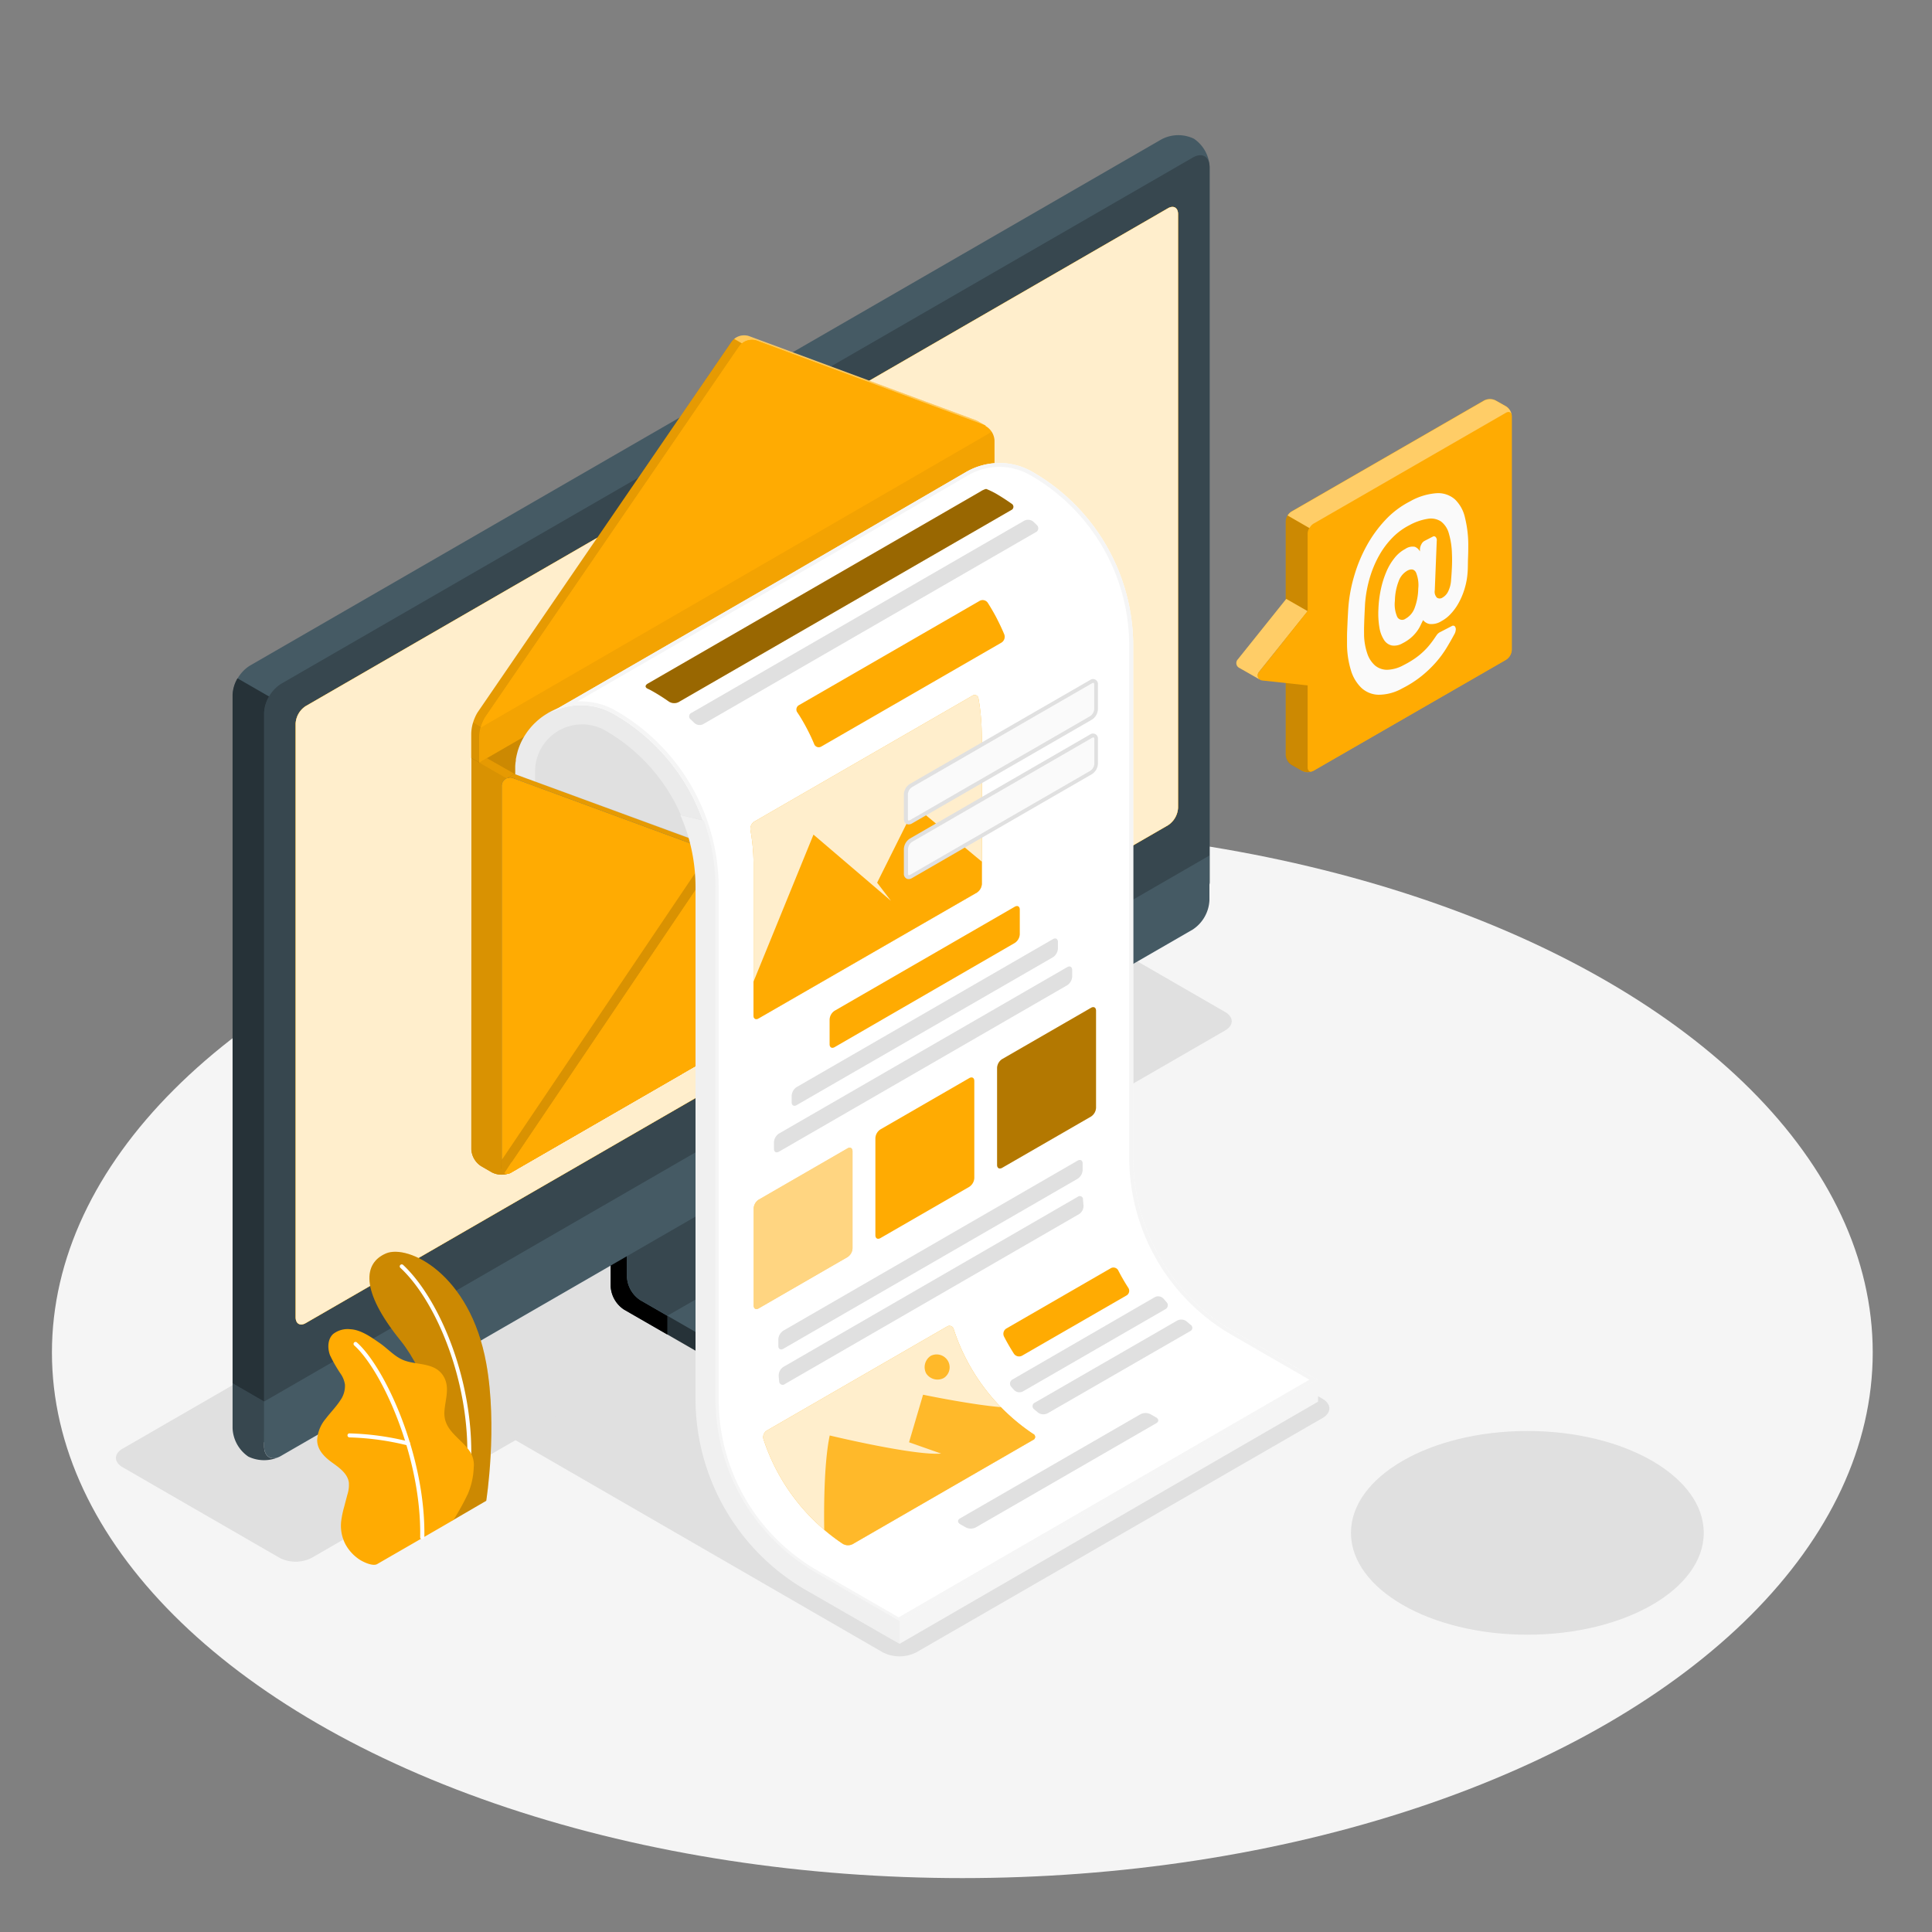 <svg xmlns="http://www.w3.org/2000/svg" viewBox="0 0 500 500"><rect x="0" y="0" width="500" height="500" fill="#808080" stroke="none"/><g id="freepik--Floor--inject-2"><ellipse id="freepik--floor--inject-2" cx="249.05" cy="350.02" rx="235.61" ry="136.03" style="fill:#f5f5f5"></ellipse></g><g id="freepik--Shadows--inject-2"><path id="freepik--Shadow--inject-2" d="M228.47,427.63l-96.95-56c-2.4-1.38-2.4-3.62,0-5L236.59,306a9.57,9.57,0,0,1,8.66,0l97,56c2.39,1.38,2.39,3.61,0,5L237.13,427.63A9.57,9.57,0,0,1,228.47,427.63Z" style="fill:#e0e0e0"></path><ellipse id="freepik--shadow--inject-2" cx="395.28" cy="396.7" rx="45.65" ry="26.36" style="fill:#e0e0e0"></ellipse><path id="freepik--shadow--inject-2" d="M72.36,403.17,31.72,379.71c-2.29-1.32-2.29-3.47,0-4.79L268.11,238.44a9.19,9.19,0,0,1,8.3,0l40.64,23.46c2.29,1.33,2.29,3.47,0,4.79L80.66,403.17A9.13,9.13,0,0,1,72.36,403.17Z" style="fill:#e0e0e0"></path></g><g id="freepik--Device--inject-2"><g id="freepik--device--inject-2"><path d="M218.44,356.71l34.94-20.2c3.6-2.08,5.4-4.81,5.4-7.53s0-4.86,0-4.86l-36.25-20.44a7.7,7.7,0,0,1-3.48-6V260.39l-61,35.26v37.27a7.7,7.7,0,0,0,3.48,6l30.84,17.77C199.56,360.87,211.24,360.87,218.44,356.71Z" style="fill:#263238"></path><path d="M172.7,340.54v4.84l-11.19-6.44a7.7,7.7,0,0,1-3.47-6V295.65l11.62-6.71c.25,2.95.51,6,.75,9l-8.15,4.72v27.84a7.65,7.65,0,0,0,3.47,6Z"></path><path d="M162.25,330.49a7.67,7.67,0,0,0,3.48,6l26.62,15.34c7.21,4.16,18.89,4.16,26.09,0l34.95-20.2c7.21-4.15,7.21-10.89,0-15l-26.64-15.35a7.68,7.68,0,0,1-3.48-6V267.38l-61,35.26Z" style="fill:#455a64"></path><path d="M233.84,305.35h0l-7.08-4.09a7.68,7.68,0,0,1-3.48-6V267.38l-61,35.26v27.85a7.67,7.67,0,0,0,3.48,6l7,4Z" style="fill:#37474f"></path><path d="M258.79,324.12V329c0,2.73-1.81,5.44-5.4,7.53L218.45,356.7A26.17,26.17,0,0,1,206,359.79V355a26.17,26.17,0,0,0,12.45-3.09l34.94-20.21C257,329.58,258.79,326.85,258.79,324.12Z" style="fill:#37474f"></path><path d="M64.27,372.33a9.32,9.32,0,0,0,8.43-.16l236-136.25a9.6,9.6,0,0,0,4.35-7.53V43.28A9.3,9.3,0,0,0,309,35.91a9.3,9.3,0,0,0-8.42.16l-236,136.25a9.58,9.58,0,0,0-4.34,7.52V365A9.34,9.34,0,0,0,64.27,372.33Z" style="fill:#455a64"></path><path d="M72.7,372.16l236-136.24a9.61,9.61,0,0,0,4.34-7.53V43.28c0-2.77-1.94-3.9-4.34-2.51L72.7,177a9.61,9.61,0,0,0-4.35,7.53v185.1C68.35,372.43,70.3,373.55,72.7,372.16Z" style="fill:#37474f"></path><path d="M72.06,377.13a9.42,9.42,0,0,1-7.79-.16,9.35,9.35,0,0,1-4.08-7.39V358l8.16,4.72V374.3C68.35,376.83,70,378,72.06,377.13Z" style="fill:#37474f"></path><path d="M68.35,362.72v11.57c0,2.77,2,3.9,4.35,2.51l236-136.25A9.61,9.61,0,0,0,313,233V221.41Z" style="fill:#455a64"></path><path d="M76.51,340.91V187.25a5.76,5.76,0,0,1,2.61-4.51L302.27,53.9c1.44-.83,2.61-.16,2.61,1.5V209.06a5.76,5.76,0,0,1-2.61,4.52L79.11,342.42C77.67,343.25,76.51,342.57,76.51,340.91Z" style="fill:#FFAB02"></path><path d="M76.51,340.91V187.25a5.76,5.76,0,0,1,2.61-4.51L302.27,53.9c1.44-.83,2.61-.16,2.61,1.5V209.06a5.76,5.76,0,0,1-2.61,4.52L79.11,342.42C77.67,343.25,76.51,342.57,76.51,340.91Z" style="fill:#FFAB02"></path><path d="M76.51,340.91V187.25a5.76,5.76,0,0,1,2.61-4.51L302.27,53.9c1.44-.83,2.61-.16,2.61,1.5V209.06a5.76,5.76,0,0,1-2.61,4.52L79.11,342.42C77.67,343.25,76.51,342.57,76.51,340.91Z" style="fill:#fff;opacity:0.8"></path><path d="M190.69,296.39a8,8,0,0,0-3.59,6.23c0,2.29,1.61,3.22,3.59,2.07a7.92,7.92,0,0,0,3.6-6.22C194.29,296.17,192.68,295.24,190.69,296.39Z" style="fill:#FFAB02"></path><path d="M69.63,180.25a9.23,9.23,0,0,0-1.28,4.29V362.72L60.19,358V179.84a8.89,8.89,0,0,1,1.28-4.29Z" style="fill:#263238"></path></g></g><g id="freepik--Newsletter--inject-2"><g id="freepik--newsletter--inject-2"><g id="freepik--Envelope--inject-2"><path d="M122,196.15l133.38-77,5.34,3.08a5.57,5.57,0,0,1,2.51,4.35V225a5.55,5.55,0,0,1-2.51,4.34L132.31,303.42a5.61,5.61,0,0,1-5,0l-2.83-1.64a5.55,5.55,0,0,1-2.51-4.34Z" style="fill:#FFAB02"></path><path d="M122,196.15l133.38-77,5.34,3.08a5.57,5.57,0,0,1,2.51,4.35V225a5.55,5.55,0,0,1-2.51,4.34L132.31,303.42a5.61,5.61,0,0,1-5,0l-2.83-1.64a5.55,5.55,0,0,1-2.51-4.34Z" style="opacity:0.2"></path><path d="M254.6,110.49l.54-.3-2.07-1.2h0a3.94,3.94,0,0,0-.55-.26L193.82,87a4.06,4.06,0,0,0-4.51,1.44L123.65,184.3a11.34,11.34,0,0,0-1.7,5.48v6.37l2,1.18,131.34-78.19v-6.37A4.3,4.3,0,0,0,254.6,110.49Z" style="fill:#FFAB02"></path><path d="M192,88.87a3.32,3.32,0,0,0-.68.72l-65.67,95.89a10.2,10.2,0,0,0-1.22,2.74l-2-1.18a13.1,13.1,0,0,1,.53-1.45s0,0,0,0c.09-.2.18-.39.28-.58l0-.09a5.23,5.23,0,0,1,.35-.58l65.66-95.89a3.19,3.19,0,0,1,.33-.4l.35-.32Z" style="opacity:0.1"></path><path d="M255.12,110.18a3.2,3.2,0,0,0-.56-.27L195.85,88.15a4,4,0,0,0-3.82.72l-2-1.18a4.07,4.07,0,0,1,3.83-.72l58.7,21.75a3.11,3.11,0,0,1,.55.27Z" style="fill:#fff;opacity:0.35"></path><path d="M123.3,184.88a6.36,6.36,0,0,1,.35-.58A6.36,6.36,0,0,0,123.3,184.88Z" style="fill:#FFAB02"></path><path d="M189.64,88l.35-.32Z" style="fill:#FFAB02"></path><path d="M122.42,187.05a12.56,12.56,0,0,1,.53-1.46A12.56,12.56,0,0,0,122.42,187.05Z" style="fill:#FFAB02"></path><path d="M123,185.55c.09-.2.18-.39.28-.58C123.15,185.16,123.06,185.35,123,185.55Z" style="fill:#FFAB02"></path><path d="M123,185.59l0,0Z" style="opacity:0.2"></path><polygon points="122.42 187.05 122.42 187.05 122.42 187.04 122.42 187.05" style="opacity:0.2"></polygon><polygon points="189.99 87.69 189.99 87.69 189.99 87.69 189.99 87.69" style="opacity:0.2"></polygon><path d="M123.25,185a.41.41,0,0,1,0-.09A.41.41,0,0,0,123.25,185Z" style="opacity:0.2"></path><path d="M189.31,88.41a4.12,4.12,0,0,1,.33-.4A4.12,4.12,0,0,0,189.31,88.41Z" style="opacity:0.2"></path><path d="M191.35,89.59l-65.67,95.89A11.44,11.44,0,0,0,124,191v6.37l133.38-77V114a4.62,4.62,0,0,0-2.81-4L195.85,88.16A4,4,0,0,0,191.35,89.59Z" style="fill:#FFAB02"></path><path d="M257.37,114a4.35,4.35,0,0,0-.71-2.24l-132.2,76.51v0A9.8,9.8,0,0,0,124,191v6.37l133.38-77Z" style="opacity:0.05"></path><path d="M181.11,209.46a51.72,51.72,0,0,1,4.09,20.18v3.89l-49.82,26h0V199.65a15,15,0,0,1,.39-3.43h0c.1-.44.23-.87.36-1.3l.22-.64a13.87,13.87,0,0,1,.84-1.84,14.65,14.65,0,0,1,1.92-2.76c.21-.25.44-.49.67-.72s.48-.46.73-.68a15.19,15.19,0,0,1,17.65-1.77s.88-.36,2.5-1a52.08,52.08,0,0,1,17.58,18.15A53.72,53.72,0,0,1,181.11,209.46Z" style="fill:#e0e0e0"></path><polygon points="341.11 362.75 232.81 425.42 232.81 419.54 341.1 356.87 341.11 362.75" style="fill:#f5f5f5"></polygon><path d="M181.11,209.46a53.72,53.72,0,0,0-2.87-5.79q-1.19-2.05-2.56-4c-.25-.36-.51-.72-.78-1.07s-.48-.65-.73-1-.42-.54-.64-.8l-.21-.26-.82-1a5.08,5.08,0,0,0-.38-.43c-.21-.25-.44-.5-.66-.74-.5-.55-1-1.09-1.55-1.6-.3-.31-.6-.61-.91-.89a3.25,3.25,0,0,0-.27-.26l-.84-.77c-.33-.3-.66-.59-1-.87s-.55-.47-.84-.7a4.78,4.78,0,0,0-.42-.34c-.32-.26-.65-.51-1-.76s-.85-.64-1.29-1-.89-.63-1.34-.92l-1.36-.88-.26-.16-1.17-.7c-.35-.2-.71-.39-1.06-.56a20.1,20.1,0,0,0-1.87-.79,18.77,18.77,0,0,0-2.12-.61l-.71-.14a17.34,17.34,0,0,0-2.86-.24l-.77,0a10.54,10.54,0,0,0-1.13.09l-.63.08-.41.06a3.89,3.89,0,0,0-.47.09h-.06l-.7.16a5.26,5.26,0,0,0-.53.15l-.27.08q-.28.08-.57.18a13.66,13.66,0,0,0-1.5.58c-.3.13-.6.28-.9.43a1.3,1.3,0,0,0-.26.14c-.16.08-.33.17-.49.27l-.47.29a16.94,16.94,0,0,0-1.66,1.15s-.06.05-.08.07c-.27.22-.54.44-.81.69h0l-.56.53c-.11.1-.21.21-.31.31a18.23,18.23,0,0,0-1.39,1.64c-.18.24-.35.48-.51.73s-.38.58-.56.89c0,0,0,0,0,0a9.75,9.75,0,0,0-.49.9,13.07,13.07,0,0,0-.57,1.26c-.08.2-.17.41-.24.63s-.07.19-.1.28c-.11.32-.2.64-.29,1s-.17.64-.23,1c0,0,0,0,0,0a6.42,6.42,0,0,0-.13.66,2.17,2.17,0,0,0,0,.25c0,.22-.07.43-.09.64s-.06.57-.07.86,0,.79,0,1.2l0,47.77h5.14V199.66a12.17,12.17,0,0,1,18.27-10.55,47,47,0,0,1,19.48,21.82l6.1,1.45C181.89,211.4,181.51,210.42,181.11,209.46Z" style="fill:#ebebeb"></path><path d="M259.8,226.27a1.21,1.21,0,0,1-.14.2l-55.59-17.62a9.58,9.58,0,0,0-12,3.69l-59.42,88.32-2.2,1.27h0a1.79,1.79,0,0,1-1.7.19l61.11-91a9.62,9.62,0,0,1,12-3.7Z" style="fill:#FFAB02"></path><path d="M186.59,221.21l.14-.12-54.09,79.77-2.2,1.27h0a1.82,1.82,0,0,1-1.7.19l55.73-82.4Z" style="fill:#fff;opacity:0.4"></path><path d="M259.8,226.27a1.21,1.21,0,0,1-.14.2l-55.59-17.63a9.57,9.57,0,0,0-12,3.7l-2.2-1.28a9.6,9.6,0,0,1,12-3.68Z" style="fill:#fff;opacity:0.4"></path><path d="M263.13,125.94h0c-.12-.72-.5-.92-1-.58a2.89,2.89,0,0,0-.64.66l-.28.39L206.36,209.8l-8.19,11.41a4.67,4.67,0,0,1-4.51,1.69l-7.07-1.68-54-19.87a2.75,2.75,0,0,0-1.1,0,2,2,0,0,0-.41.13l2-1.18,51.74,19,6.81,2.44a4.65,4.65,0,0,0,4.51-1.69l8.19-11.4,55.12-83.78a2.2,2.2,0,0,1,.62-.57l-4.77-2.75,2-1.15,3.3,1.9A5.72,5.72,0,0,1,263.13,125.94Z" style="fill:#FFAB02"></path><path d="M206.36,209.79l-8.19,11.41a4.67,4.67,0,0,1-4.51,1.69l-7.07-1.68.14-.12.34-.54,4.63,1.1a4.65,4.65,0,0,0,4.51-1.69l8.11-11.28Z" style="fill:#fff;opacity:0.4"></path><path d="M260.67,122.21l-3.3-1.9-2,1.15,4.77,2.75h0a2.1,2.1,0,0,0-.62.57L204.4,208.56l-.08.11h0l2,1.11,54.85-83.39.28-.39a2.89,2.89,0,0,1,.64-.66c.49-.34.87-.14,1,.58h0A5.72,5.72,0,0,0,260.67,122.21Z" style="opacity:0.1"></path><path d="M133.72,202.94,122,196.15V297.44a5.55,5.55,0,0,0,2.51,4.34l2.83,1.63a5.58,5.58,0,0,0,5,0l1.41-.82Z" style="fill:#FFAB02"></path><path d="M133.72,202.94,122,196.15V297.44a5.55,5.55,0,0,0,2.51,4.34l2.83,1.63a5.58,5.58,0,0,0,5,0l1.41-.82Z" style="opacity:0.15"></path><path d="M261.21,126.41v97.32a5,5,0,0,1-.78,2.54,5.2,5.2,0,0,1-1.47,1.64l-.09.06-.17.11-128.36,74.1h0a2.38,2.38,0,0,1-.49.23,3.19,3.19,0,0,1,0-.45v-98.4a2.18,2.18,0,0,1,2.82-2.22l54,19.87,7.07,1.68a4.67,4.67,0,0,0,4.51-1.69l8.19-11.41Z" style="fill:#455a64"></path><path d="M263.18,126.57V225a5.11,5.11,0,0,1-.78,2.54,5.48,5.48,0,0,1-1.47,1.65l-.1,0a1.53,1.53,0,0,1-.16.11l-128.36,74.1h0a1.79,1.79,0,0,1-1.71.2,1.52,1.52,0,0,1-.75-1.2,3.19,3.19,0,0,1,0-.45v-98.4a2.18,2.18,0,0,1,2.82-2.22l54,19.87,7.07,1.68a4.67,4.67,0,0,0,4.51-1.69l8.19-11.41,54.85-83.39.28-.39C262.42,124.73,263.18,125,263.18,126.57Z" style="fill:#FFAB02"></path><path d="M260.67,229.31l.17-.11.09-.06a5.32,5.32,0,0,0,1.47-1.64,5.11,5.11,0,0,0,.78-2.5l-56.81-15.2,38,28.9Z" style="fill:#FFAB02"></path><path d="M260.67,229.31l.17-.11.09-.06a5.32,5.32,0,0,0,1.47-1.64,5.11,5.11,0,0,0,.78-2.5l-56.81-15.2,38,28.9Z" style="opacity:0.2"></path><path d="M129.8,302a1.73,1.73,0,0,0,.78,1.65,1.75,1.75,0,0,0,1.71-.19h0l44.2-25.51,10.09-56.69-56.8,79.12Z" style="fill:#FFAB02"></path><path d="M192,212.53l-61.46,91.08a1.73,1.73,0,0,1-.78-1.65v-1.63l60-89,0,0Z" style="opacity:0.15"></path><path d="M262.4,227.5a5.32,5.32,0,0,1-1.47,1.64l-.09.06L132.31,303.41h0a1.75,1.75,0,0,1-1.71.19l61.47-91.09a9.65,9.65,0,0,1,12.08-3.71Z" style="fill:#FFAB02"></path><path d="M262.4,227.5a5.2,5.2,0,0,1-1.47,1.64l-.09.06L132.31,303.41h0a1.81,1.81,0,0,1-1.71.19l1.71-2.72L258.6,228l.1-.06a5.11,5.11,0,0,0,1.33-1.44Z" style="fill:#FFAB02"></path><path d="M122.42,187l2,1.18A10,10,0,0,0,124,191v6.36l-2-1.18v-6.37A10,10,0,0,1,122.42,187Z" style="opacity:0.15"></path><polygon points="133.15 200.26 131.11 201.44 129.05 200.25 123.98 197.33 125.95 196.16 133.15 200.26" style="fill:#FFAB02"></polygon><path d="M133.24,200.3,126,196.16l-2,1.17,5.07,2.92,2.06,1.19,0,0,.39-.12a2.75,2.75,0,0,1,1.1,0l4.1,1.52,47.11,17.34.74-1.09Z" style="opacity:0.1"></path></g><path d="M340.86,357.06,232.57,419.73l-21.64-12.5a51.91,51.91,0,0,1-26-45V229.83a51.71,51.71,0,0,0-4.08-20.18,53.72,53.72,0,0,0-2.87-5.79,51.89,51.89,0,0,0-19-19,17.09,17.09,0,0,0-16.56-.42l12.9-7.44,47.58-27.47,46.95-27.28.14-.08a17.13,17.13,0,0,1,17.28,0,51.94,51.94,0,0,1,26,45V299.58a51.94,51.94,0,0,0,26,45Z" style="fill:#fff"></path><path d="M258.64,119.83v1a16.07,16.07,0,0,1,8.13,2.22,50.9,50.9,0,0,1,25.47,44.11V299.58a53.11,53.11,0,0,0,26.47,45.85l20.15,11.64-106.29,61.5-21.15-12.21A51,51,0,0,1,186,362.26V229.83A52.9,52.9,0,0,0,159.48,184a18,18,0,0,0-9.13-2.48c-.29,0-.58,0-.88,0l6.35-3.66,47.58-27.48,47-27.28.12-.07a16.32,16.32,0,0,1,8.15-2.21v-1m0,0a17.34,17.34,0,0,0-8.65,2.34l-.14.08L202.9,149.53,155.32,177l-12.9,7.44a17.36,17.36,0,0,1,7.93-1.93,17.06,17.06,0,0,1,8.63,2.35,51.89,51.89,0,0,1,19,19,53.72,53.72,0,0,1,2.87,5.79A51.71,51.71,0,0,1,185,229.83V362.26a51.91,51.91,0,0,0,26,45l21.64,12.5,108.29-62.67-21.65-12.5a51.94,51.94,0,0,1-26-45V167.16a51.94,51.94,0,0,0-26-45,17.19,17.19,0,0,0-8.63-2.35Z" style="fill:#f5f5f5"></path><path d="M232.81,419.54,211.17,407a51.92,51.92,0,0,1-26-45V229.64a51.74,51.74,0,0,0-3-17.26l-6.1-1.45.33.76a46.43,46.43,0,0,1,3.6,17.95V362.07a57.25,57.25,0,0,0,28.53,49.42L230.28,424l2.53,1.42Z" style="fill:#f0f0f0"></path><path d="M212.51,193.23l46.65-26.91a1.78,1.78,0,0,0,.74-2.15c-.63-1.53-1.35-3-2.12-4.5-.67-1.25-1.38-2.47-2.14-3.66a1.59,1.59,0,0,0-2.12-.5l-46.66,26.93a1.3,1.3,0,0,0-.61,1.78l.66,1a53.3,53.3,0,0,1,3,5.53c.27.59.54,1.19.79,1.8A1.27,1.27,0,0,0,212.51,193.23Z" style="fill:#FFAB02"></path><path d="M182,187.4l86.08-49.68a1.11,1.11,0,0,0,.26-1.83l-.89-.86a2.13,2.13,0,0,0-2.4-.26L179,184.46a1,1,0,0,0-.2,1.77l.88.85A2,2,0,0,0,182,187.4Z" style="fill:#e0e0e0"></path><path d="M173.12,181.57c-.55-.38-1.1-.76-1.67-1.13-.85-.55-1.72-1.08-2.61-1.58q-.6-.35-1.23-.63c-.69-.32-.69-.87,0-1.29l86.12-49.72a4.92,4.92,0,0,1,1.48-.68l.18.07a20.44,20.44,0,0,1,2.49,1.22c1.34.79,2.65,1.64,3.91,2.53a.91.91,0,0,1-.09,1.64l-86.1,49.71A2.53,2.53,0,0,1,173.12,181.57Z" style="fill:#FFAB02"></path><path d="M173.12,181.57c-.55-.38-1.1-.76-1.67-1.13-.85-.55-1.72-1.08-2.61-1.58q-.6-.35-1.23-.63c-.69-.32-.69-.87,0-1.29l86.12-49.72a4.92,4.92,0,0,1,1.48-.68l.18.07a20.44,20.44,0,0,1,2.49,1.22c1.34.79,2.65,1.64,3.91,2.53a.91.91,0,0,1-.09,1.64l-86.1,49.71A2.53,2.53,0,0,1,173.12,181.57Z" style="opacity:0.4"></path><path d="M254.1,228.71v-37c0-1.19-.06-4.33-.19-5.5a49.29,49.29,0,0,0-.68-5.44,1,1,0,0,0-1.58-.72l-56.43,32.57a2.25,2.25,0,0,0-1,2.22,52.19,52.19,0,0,1,.8,8.6c0,.17,0,5.2,0,5.37v34c0,.82.58,1.16,1.3.75L252.81,231A2.87,2.87,0,0,0,254.1,228.71Z" style="fill:#FFAB02"></path><path d="M254.1,228.71v-37c0-1.19-.06-4.33-.19-5.5a49.29,49.29,0,0,0-.68-5.44,1,1,0,0,0-1.58-.72l-56.43,32.57a2.25,2.25,0,0,0-1,2.22,52.19,52.19,0,0,1,.8,8.6c0,.17,0,5.2,0,5.37v34c0,.82.58,1.16,1.3.75L252.81,231A2.87,2.87,0,0,0,254.1,228.71Z" style="fill:#fff;opacity:0.8"></path><path d="M236.86,208.68,227,228.44l3.58,4.69L210.53,216,195,254.06v8.76c0,.82.58,1.16,1.3.75L252.81,231a2.87,2.87,0,0,0,1.29-2.25V223Z" style="fill:#FFAB02"></path><path d="M216,261.58l46.62-26.92c.72-.41,1.3-.08,1.3.75v6.38a2.86,2.86,0,0,1-1.3,2.25L216,271c-.72.41-1.3.08-1.3-.75v-6.38A2.86,2.86,0,0,1,216,261.58Z" style="fill:#FFAB02"></path><path d="M206.18,281.33l66.31-38.28c.72-.42,1.3-.08,1.3.75v1.69a2.87,2.87,0,0,1-1.3,2.25L206.18,286c-.72.42-1.3.08-1.3-.75v-1.69A2.89,2.89,0,0,1,206.18,281.33Z" style="fill:#e0e0e0"></path><path d="M201.6,293.36l74.58-43.06c.72-.41,1.3-.08,1.3.75v1.69a2.86,2.86,0,0,1-1.3,2.25L201.6,298.05c-.72.41-1.3.08-1.3-.75v-1.69A2.88,2.88,0,0,1,201.6,293.36Z" style="fill:#e0e0e0"></path><path d="M196.34,310.48l23-13.28c.71-.41,1.29-.07,1.29.75v25.13a2.87,2.87,0,0,1-1.29,2.25l-23,13.28c-.71.41-1.29.08-1.29-.75V312.73A2.87,2.87,0,0,1,196.34,310.48Z" style="fill:#FFAB02"></path><path d="M196.34,310.48l23-13.28c.71-.41,1.29-.07,1.29.75v25.13a2.87,2.87,0,0,1-1.29,2.25l-23,13.28c-.71.41-1.29.08-1.29-.75V312.73A2.87,2.87,0,0,1,196.34,310.48Z" style="fill:#fff;opacity:0.5"></path><path d="M227.85,292.29l23-13.28c.72-.41,1.3-.07,1.3.75V304.9a2.89,2.89,0,0,1-1.3,2.25l-23,13.27c-.72.41-1.3.08-1.3-.75V294.54A2.86,2.86,0,0,1,227.85,292.29Z" style="fill:#FFAB02"></path><path d="M259.35,274.1l23-13.27c.72-.42,1.3-.08,1.3.75v25.13a2.87,2.87,0,0,1-1.3,2.25l-23,13.27c-.72.41-1.3.08-1.3-.75V276.35A2.86,2.86,0,0,1,259.35,274.1Z" style="fill:#FFAB02"></path><path d="M259.35,274.1l23-13.27c.72-.42,1.3-.08,1.3.75v25.13a2.87,2.87,0,0,1-1.3,2.25l-23,13.27c-.72.41-1.3.08-1.3-.75V276.35A2.86,2.86,0,0,1,259.35,274.1Z" style="opacity:0.3"></path><path d="M278.89,305.06l-76.16,44c-.72.41-1.3.07-1.3-.75v-1.69a2.89,2.89,0,0,1,1.3-2.25l76.16-44c.71-.41,1.3-.07,1.3.75v1.69A2.86,2.86,0,0,1,278.89,305.06Z" style="fill:#e0e0e0"></path><path d="M203.11,358.2l76.17-44a2.51,2.51,0,0,0,1.13-2.24c-.05-.49-.09-1-.13-1.48a.84.84,0,0,0-1.38-.74l-76.14,44a2.66,2.66,0,0,0-1.23,2.24c0,.5.07,1,.12,1.5A.9.9,0,0,0,203.11,358.2Z" style="fill:#e0e0e0"></path><path d="M245.08,343.31l-46.64,26.93a2,2,0,0,0-.86,2.19,52,52,0,0,0,20.54,27.11,2.66,2.66,0,0,0,2.55.07l46.68-26.95a.84.84,0,0,0,0-1.56A52.06,52.06,0,0,1,246.82,344,1.14,1.14,0,0,0,245.08,343.31Z" style="fill:#FFAB02"></path><path d="M245.08,343.31l-46.64,26.93a2,2,0,0,0-.86,2.19,52,52,0,0,0,20.54,27.11,2.66,2.66,0,0,0,2.55.07l46.68-26.95a.84.84,0,0,0,0-1.56A52.06,52.06,0,0,1,246.82,344,1.14,1.14,0,0,0,245.08,343.31Z" style="fill:#fff;opacity:0.8"></path><path d="M267.39,371.1a52.12,52.12,0,0,1-8.34-6.93c-7.78-.64-20.16-3.22-20.16-3.22l-3.63,12.31,8.32,2.93c-7.07.56-28.85-4.69-28.85-4.69-1.57,7.44-1.49,20.2-1.42,24.4a50.56,50.56,0,0,0,4.81,3.64,2.66,2.66,0,0,0,2.55.07l46.68-26.95A.84.84,0,0,0,267.39,371.1Z" style="fill:#FFAB02;opacity:0.8"></path><path d="M239.69,355.43a3.49,3.49,0,0,0,4.56,1.2,3.3,3.3,0,0,0,1.11-4.36,3.38,3.38,0,0,0-4.44-1.4A3.49,3.49,0,0,0,239.69,355.43Z" style="fill:#FFAB02;opacity:0.8"></path><path d="M264.53,350.84l27-15.57a1.39,1.39,0,0,0,.46-2c-.92-1.43-1.78-2.91-2.56-4.43a1.4,1.4,0,0,0-2-.6L260.47,343.8a1.61,1.61,0,0,0-.63,2.1c.78,1.52,1.64,3,2.56,4.44A1.62,1.62,0,0,0,264.53,350.84Z" style="fill:#FFAB02"></path><path d="M264.78,360.07l36.82-21.25a1.15,1.15,0,0,0,.28-1.85l-.76-.87a1.88,1.88,0,0,0-2.26-.4L262.05,357a1.21,1.21,0,0,0-.34,1.9c.25.29.5.58.76.86A1.93,1.93,0,0,0,264.78,360.07Z" style="fill:#e0e0e0"></path><path d="M267.65,364.74q.51.43,1,.84a2.38,2.38,0,0,0,2.49.17L308,344.51a.94.94,0,0,0,.12-1.67c-.36-.28-.7-.57-1-.85a2.28,2.28,0,0,0-2.44-.24L267.82,363A1,1,0,0,0,267.65,364.74Z" style="fill:#e0e0e0"></path><path d="M248.48,392.94,295.16,366a2.82,2.82,0,0,1,2.59,0l1.47.84c.72.42.72,1.09,0,1.5l-46.68,26.95a2.84,2.84,0,0,1-2.6,0l-1.46-.84C247.76,394,247.76,393.35,248.48,392.94Z" style="fill:#e0e0e0"></path><path d="M235.71,203.32l46.63-26.93c.72-.42,1.3-.08,1.3.75v6.38a2.87,2.87,0,0,1-1.3,2.25l-46.62,26.92c-.72.41-1.3.08-1.3-.75v-6.37A2.87,2.87,0,0,1,235.71,203.32Z" style="fill:#fafafa"></path><path d="M235.13,213.36a1.14,1.14,0,0,1-.58-.15,1.39,1.39,0,0,1-.63-1.27v-6.37a3.39,3.39,0,0,1,1.54-2.68L282.09,176a1.28,1.28,0,0,1,2.05,1.18v6.38a3.37,3.37,0,0,1-1.55,2.68L236,213.12A1.67,1.67,0,0,1,235.13,213.36Zm.83-9.61a2.4,2.4,0,0,0-1,1.82v6.37c0,.24.07.37.13.41s.2,0,.41-.1l46.63-26.91a2.42,2.42,0,0,0,1.05-1.82v-6.38c0-.25-.07-.37-.13-.41a.51.51,0,0,0-.42.09Z" style="fill:#e0e0e0"></path><path d="M235.71,217.46l46.63-26.93c.72-.41,1.3-.08,1.3.75v6.38a2.86,2.86,0,0,1-1.3,2.25l-46.62,26.92c-.72.42-1.3.08-1.3-.75v-6.37A2.89,2.89,0,0,1,235.71,217.46Z" style="fill:#fafafa"></path><path d="M235.13,227.51a1.06,1.06,0,0,1-.58-.16,1.39,1.39,0,0,1-.63-1.27v-6.37a3.39,3.39,0,0,1,1.54-2.68l46.63-26.93a1.28,1.28,0,0,1,2.05,1.18v6.38a3.39,3.39,0,0,1-1.55,2.69L236,227.26A1.59,1.59,0,0,1,235.13,227.51Zm47.79-36.66a.63.63,0,0,0-.33.12L236,217.9a2.4,2.4,0,0,0-1,1.81v6.37c0,.25.07.37.13.41s.2,0,.41-.09l46.63-26.92a2.39,2.39,0,0,0,1.05-1.82v-6.38c0-.24-.07-.37-.13-.41Z" style="fill:#e0e0e0"></path></g></g><g id="freepik--Plants--inject-2"><g id="freepik--plants--inject-2"><path d="M117.08,393.5l8.76-5.1s3-19.09,0-35.59c-4.21-23.2-20.25-30.86-25.95-28.42S93,333.77,103.72,347C110,354.78,116.77,371.89,117.08,393.5Z" style="fill:#FFAB02"></path><g style="opacity:0.2"><path d="M117.08,393.5l8.76-5.1s3-19.09,0-35.59c-4.21-23.2-20.25-30.86-25.95-28.42S93,333.77,103.72,347C110,354.78,116.77,371.89,117.08,393.5Z"></path></g><path d="M121,383.67H121a.52.52,0,0,1-.46-.57c2.51-21.87-6.8-45.55-16.87-54.94a.52.52,0,1,1,.7-.76C114.6,337,124.09,361,121.55,383.21A.52.52,0,0,1,121,383.67Z" style="fill:#fff"></path><path d="M97.64,404.77c-1.14.68-3.62-.53-4.54-1.12a11.08,11.08,0,0,1-3.76-4.11,10.36,10.36,0,0,1-1-6.17,24.83,24.83,0,0,1,.7-3.3l.85-3.22a8.28,8.28,0,0,0,.39-3.23c-.33-2.17-2.3-3.66-4.09-4.94-2-1.41-4.06-3.29-4.11-5.92a9.25,9.25,0,0,1,2.19-5.56c1.22-1.62,2.68-3.06,3.78-4.76a6.44,6.44,0,0,0,1.22-4.12,6.7,6.7,0,0,0-.94-2.53,37,37,0,0,1-2.92-5.05c-.68-1.83-.64-4.12.77-5.47A6.07,6.07,0,0,1,90.62,344c2.78.12,5.47,2.08,7.68,3.61s3.93,3.63,6.46,4.52c3.31,1.18,7.71.49,9.91,3.87,1.91,2.93.53,6.21.34,9.32-.3,5,4.41,6.88,6.72,10.51a6.45,6.45,0,0,1,.87,4,19.18,19.18,0,0,1-1.52,6.79,66.52,66.52,0,0,1-3.71,6.74C117.3,393.44,97.81,404.66,97.64,404.77Z" style="fill:#FFAB02"></path><path d="M109.25,398.36h0a.52.52,0,0,1-.51-.53c.38-20.65-9.87-43.2-17.09-49.66a.52.52,0,0,1,0-.73.51.51,0,0,1,.73,0c7.37,6.58,17.82,29.5,17.44,50.44A.53.53,0,0,1,109.25,398.36Z" style="fill:#fff"></path><path d="M105.59,374.06a.26.26,0,0,1-.15,0,69.87,69.87,0,0,0-15-2.06.54.54,0,0,1-.51-.53.5.5,0,0,1,.53-.51,70.75,70.75,0,0,1,15.29,2.1.52.52,0,0,1,.36.65A.5.5,0,0,1,105.59,374.06Z" style="fill:#fff"></path></g></g><g id="freepik--speech-bubble--inject-2"><g id="freepik--speach-bubble--inject-2"><path d="M384.08,103.62l-49.85,28.74a3.24,3.24,0,0,0-1.48,2.55v60.51a3.24,3.24,0,0,0,1.49,2.54l2.69,1.52a3.31,3.31,0,0,0,3,0l49.85-28.73a3.26,3.26,0,0,0,1.48-2.56v-60.5a3.24,3.24,0,0,0-1.48-2.54l-2.7-1.52A3.31,3.31,0,0,0,384.08,103.62Z" style="fill:#FFAB02"></path><path d="M338.41,198.61v-60.5a3.26,3.26,0,0,1,1.48-2.56l49.85-28.73c.82-.47,1.48-.09,1.48.85v60.5a3.26,3.26,0,0,1-1.48,2.56l-49.85,28.73C339.07,199.93,338.41,199.55,338.41,198.61Z" style="fill:#FFAB02"></path><path d="M339.89,199.46a3.38,3.38,0,0,1-3,0L334.24,198a3.19,3.19,0,0,1-1.49-2.53V134.91a3.06,3.06,0,0,1,.47-1.5l5.63,3.25a2.94,2.94,0,0,0-.44,1.45v60.5C338.41,199.47,339,200,339.89,199.46Z" style="opacity:0.2"></path><path d="M391.2,107.4c-.12-.74-.72-1-1.46-.58l-49.85,28.73a2.94,2.94,0,0,0-1,1.11l-5.64-3.25a2.86,2.86,0,0,1,1-1l49.86-28.74a3.26,3.26,0,0,1,3,0l2.69,1.52A3.21,3.21,0,0,1,391.2,107.4Z" style="fill:#fff;opacity:0.4"></path><path d="M326.12,175.92c-.93-.55-5.27-3-5.5-3.14a1.38,1.38,0,0,1-.29-2.11L332.88,155l5.53,3.17-12.54,15.66A1.4,1.4,0,0,0,326.12,175.92Z" style="fill:#FFAB02"></path><path d="M326.12,175.92c-.93-.55-5.27-3-5.5-3.14a1.38,1.38,0,0,1-.29-2.11L332.88,155l5.53,3.17-12.54,15.66A1.4,1.4,0,0,0,326.12,175.92Z" style="fill:#fff;opacity:0.4"></path><path d="M338.41,158.19l-12.54,15.66a1.32,1.32,0,0,0,.84,2.26l11.7,1.27L342,167.5Z" style="fill:#FFAB02"></path><path d="M379.81,148.16a18.82,18.82,0,0,1-.82,4.36,18.58,18.58,0,0,1-1.57,3.66,13.85,13.85,0,0,1-2.07,2.79,8.87,8.87,0,0,1-2.28,1.76,4.77,4.77,0,0,1-3.15.75,2.82,2.82,0,0,1-1.63-1c-.24.51-.49,1-.75,1.55a9.3,9.3,0,0,1-1,1.57,10.41,10.41,0,0,1-1.47,1.52,11.09,11.09,0,0,1-2.15,1.39,4.18,4.18,0,0,1-2.72.54,3.22,3.22,0,0,1-2-1.41,8.39,8.39,0,0,1-1.2-3.18,21.82,21.82,0,0,1-.27-4.77,30.15,30.15,0,0,1,.65-5.25,24.45,24.45,0,0,1,1.43-4.52,14.7,14.7,0,0,1,2.14-3.57,8.75,8.75,0,0,1,2.77-2.3,3.25,3.25,0,0,1,2.47-.53,2.66,2.66,0,0,1,1.29,1.2l0-.54a2.92,2.92,0,0,1,.37-1.31,2,2,0,0,1,.8-.88l2.14-1.1a.6.6,0,0,1,.76.09,1.22,1.22,0,0,1,.28,1l-.51,12.79a2.2,2.2,0,0,0,.55,1.9,1.28,1.28,0,0,0,1.43,0,3.63,3.63,0,0,0,1.45-1.54,7.62,7.62,0,0,0,.79-3.08c.1-1.1.17-2.25.22-3.43s.05-2.27,0-3.27a20.22,20.22,0,0,0-.8-5.3,5.81,5.81,0,0,0-2-3.07,4.73,4.73,0,0,0-3.35-.73,14.59,14.59,0,0,0-4.88,1.68,16.82,16.82,0,0,0-4.32,3.17,21.72,21.72,0,0,0-3.36,4.43,27.51,27.51,0,0,0-2.35,5.35,31.88,31.88,0,0,0-1.28,5.89c-.07.55-.14,1.26-.18,2.12s-.09,1.78-.13,2.72-.07,1.85-.09,2.72,0,1.58,0,2.11a15.94,15.94,0,0,0,.85,4.74,7.1,7.1,0,0,0,2,3.06,4.86,4.86,0,0,0,3.13,1.1,9.38,9.38,0,0,0,4.24-1.2,24.69,24.69,0,0,0,2.93-1.73,17.77,17.77,0,0,0,2.18-1.77,15.94,15.94,0,0,0,1.62-1.74c.45-.56.87-1.12,1.24-1.66s.56-.83.74-1.06a2.37,2.37,0,0,1,.73-.58l3-1.55a.67.67,0,0,1,.79,0,1.2,1.2,0,0,1,.26,1.07,2.49,2.49,0,0,1-.33,1c-.61,1.13-1.29,2.33-2.05,3.58a27.33,27.33,0,0,1-2.71,3.68,30.43,30.43,0,0,1-3.68,3.53,28,28,0,0,1-5,3.21,12.53,12.53,0,0,1-6.23,1.68,6.72,6.72,0,0,1-4.42-1.8,10.42,10.42,0,0,1-2.7-4.56,23.38,23.38,0,0,1-1-6.56c0-.55,0-1.29,0-2.22s.06-1.91.1-2.94.09-2,.14-2.92.1-1.66.15-2.19a39.44,39.44,0,0,1,1.54-7.82,38.16,38.16,0,0,1,3.18-7.6,32.94,32.94,0,0,1,4.79-6.6,23.14,23.14,0,0,1,6.38-4.82,16.21,16.21,0,0,1,7.05-2.14,6.6,6.6,0,0,1,4.63,1.64,9.34,9.34,0,0,1,2.55,4.63,29.69,29.69,0,0,1,.87,6.85c0,1,0,2.21-.06,3.59S379.91,147.05,379.81,148.16ZM361,155.47a8.18,8.18,0,0,0,.59,4.16,1.44,1.44,0,0,0,2.16.49,5.18,5.18,0,0,0,2.35-2.76,14.81,14.81,0,0,0,.94-5,8.6,8.6,0,0,0-.58-4.21c-.46-.84-1.2-1-2.21-.48a5.1,5.1,0,0,0-2.29,2.78A14.62,14.62,0,0,0,361,155.47Z" style="fill:#fafafa"></path></g></g></svg>